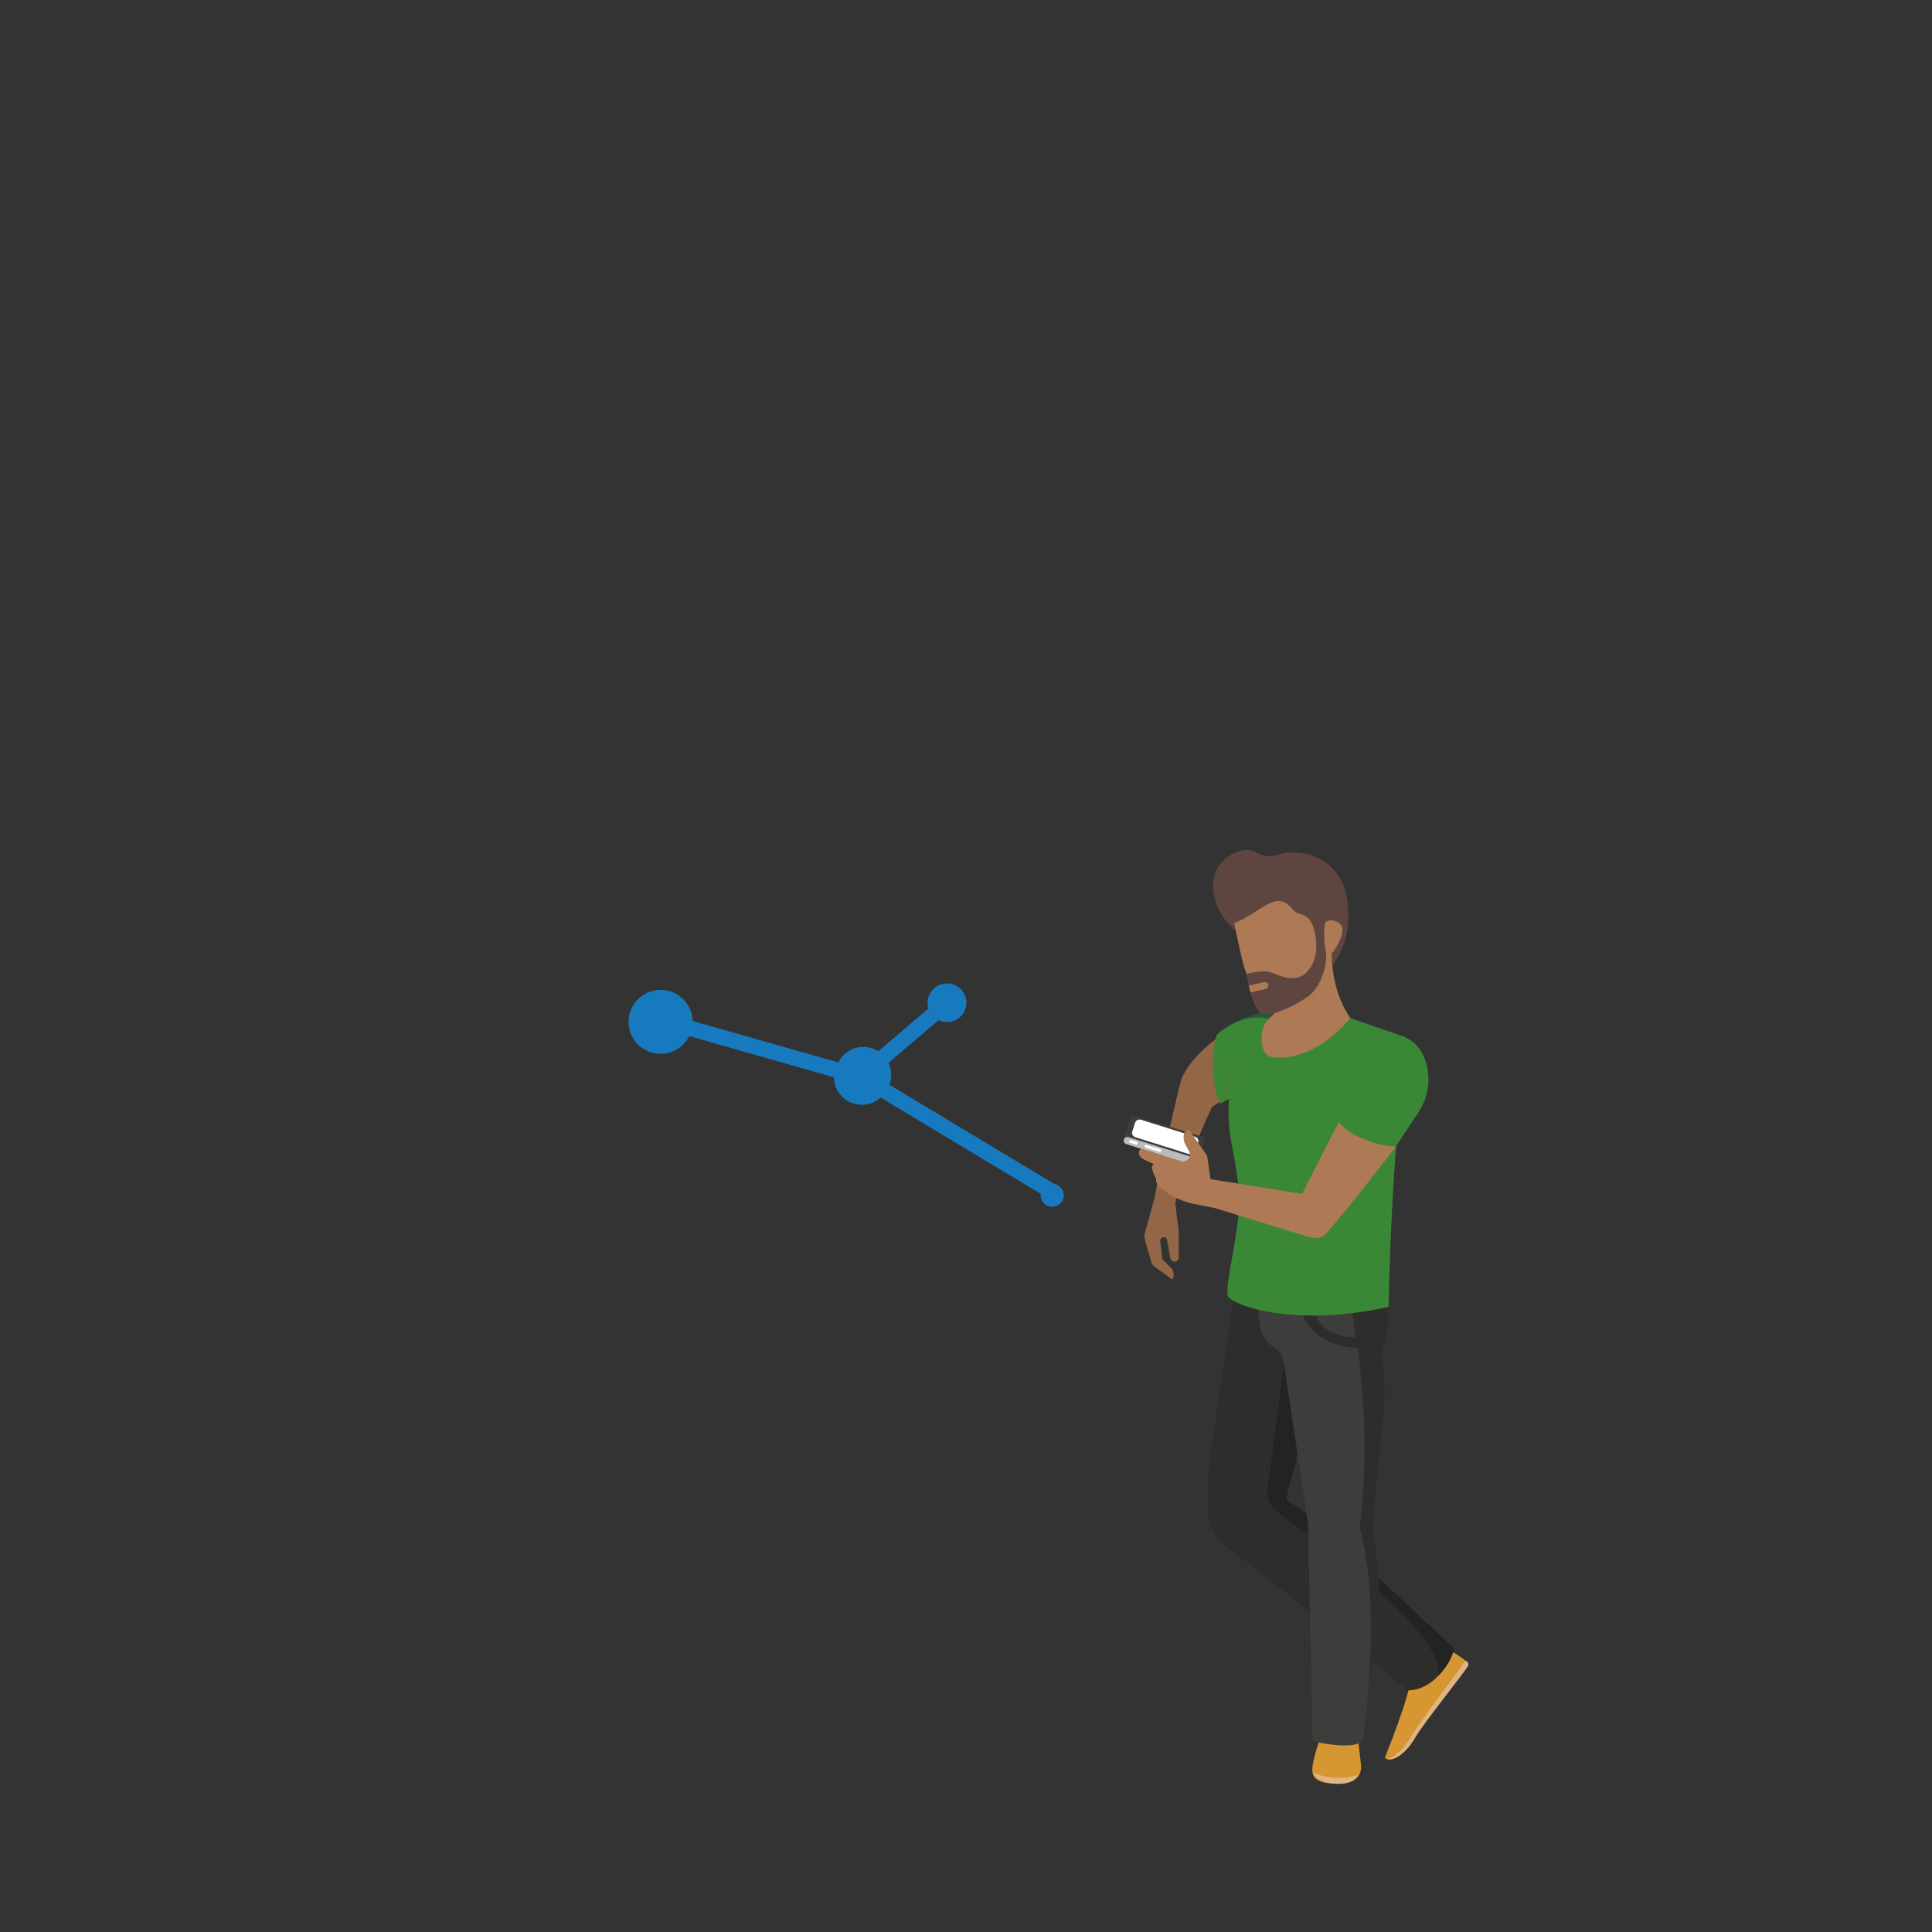 <?xml version="1.0" encoding="UTF-8"?>
<svg width="250px" height="250px" viewBox="0 0 250 250" version="1.1" xmlns="http://www.w3.org/2000/svg" xmlns:xlink="http://www.w3.org/1999/xlink">
    <rect x="0" y="0" width="250" height="250" fill="#333333" stroke="none"/>
    <!-- Generator: Sketch 53.2 (72643) - https://sketchapp.com -->
    <title>da-03-overheidsdata-verbeteren-thumb</title>
    <desc>Created with Sketch.</desc>
    <g id="da-03-overheidsdata-verbeteren-thumb" stroke="none" stroke-width="1" fill="none" fill-rule="evenodd">
        <g transform="translate(80, 110)">
            <g id="Group-4" transform="translate(87.5, 60.5) scale(-1, 1) translate(-87.5, -60.5) translate(65, 0)" fill-rule="nonzero">
                <path d="M32.53,23.873 C30.916,22.228 26.905,20.485 22.943,20.679 C18.981,20.873 18.199,22.034 18.199,22.034 L31.356,26.874 L32.53,23.873 Z" id="Path" fill="#275A38"></path>
                <path d="M3.867,103.104 L3.867,103.104 C2.73,103.384 1.664,103.895 0.737,104.605 L0.15,105.04 C-0.004,105.174 -0.044,105.394 0.052,105.573 C0.394,106.25 5.921,113.123 6.9,114.865 C7.878,116.608 9.786,118.253 10.813,117.479 C7.878,110.171 7.487,107.654 7.487,107.654 L3.867,103.104 Z" id="Path" fill="#D69631"></path>
                <path d="M7.536,114.914 C6.655,113.317 1.617,106.686 0.345,104.895 L0.15,105.04 C-0.004,105.174 -0.044,105.394 0.052,105.573 C0.394,106.25 5.921,113.123 6.9,114.865 C7.878,116.608 9.394,117.866 10.47,117.624 C9.443,117.334 8.22,116.124 7.536,114.914 Z" id="Path" fill="#DFB683"></path>
                <path d="M29.791,91.246 L7.731,108.719 C7.731,108.719 5.824,108.864 3.916,106.879 C2.008,104.895 1.862,103.298 1.862,103.298 L19.421,86.842 L24.019,83.744 L29.791,91.246 Z" id="Path" fill="#2D2E2C"></path>
                <path d="M26.416,84.567 C26.416,84.567 2.644,100.345 3.916,106.879 C2.008,104.895 1.862,103.298 1.862,103.298 L19.421,86.842 L24.019,83.744 L26.416,84.567 Z" id="Path" fill="#232322"></path>
                <path d="M24.9,0.69 C25.782,0.906 26.714,0.767 27.492,0.303 C28.617,-0.52 31.601,0.351 32.677,2.723 C32.971,3.494 33.088,4.321 33.019,5.143 C32.8,7.086 31.859,8.88 30.378,10.176 C26.416,13.709 26.612,18.259 23.873,18.356 C19.324,18.549 15.215,13.467 15.557,8.192 C15.459,0.738 21.916,-0.472 24.9,0.69 Z" id="Path" fill="#5F4540"></path>
                <path d="M17.661,12.838 L23.873,15.645 L24.068,18.259 C24.075,19.655 24.723,20.973 25.829,21.841 C25.829,21.841 33.068,28.859 27.15,29.294 C21.231,29.73 15.264,21.744 15.264,21.744 C18.003,17.823 17.661,12.838 17.661,12.838 Z" id="Path" fill="#AE7A55"></path>
                <path d="M31.894,23.873 C31.894,23.873 36.003,26.632 37.128,29.681 C37.373,30.311 40.161,42.265 40.601,44.976 C40.699,45.508 38.498,48.219 37.959,45.895 C36.834,41.055 33.166,33.215 33.166,33.215 C31.528,32.223 29.959,31.123 28.47,29.923 C26.661,28.326 31.894,23.873 31.894,23.873 Z" id="Path" fill="#946648"></path>
                <path d="M31.112,31.182 L30.916,31.763 L33.166,33.215 C33.166,33.215 33.459,33.795 33.851,34.763 L33.851,34.763 C33.753,33.602 34.584,31.666 35.709,29.633 C33.215,32.247 31.112,31.182 31.112,31.182 Z" id="Path" fill="#BA6635" opacity="0.1"></path>
                <path d="M40.503,44.637 L41.873,49.622 C41.921,49.862 41.921,50.109 41.873,50.348 L41.041,53.252 C40.973,53.558 40.778,53.822 40.503,53.978 L38.302,55.575 L38.302,55.575 C38.014,55.073 38.094,54.443 38.498,54.027 L39.574,52.962 L39.867,50.59 C39.865,50.471 39.832,50.354 39.769,50.251 L39.769,50.251 C39.662,50.114 39.484,50.053 39.314,50.095 C39.144,50.137 39.016,50.274 38.987,50.445 L38.546,52.817 C38.499,53.072 38.271,53.256 38.008,53.252 L38.008,53.252 C37.711,53.252 37.47,53.014 37.47,52.72 L37.47,49.332 L38.057,44.637 L40.503,44.637 Z" id="Path" fill="#946648"></path>
                <path d="M30.084,54.898 L30.525,58.383 L31.258,64.191 L33.313,77.501 C33.712,80.192 33.843,82.915 33.704,85.632 L33.704,85.632 C33.594,87.639 32.522,89.474 30.818,90.569 L29.791,91.246 L23.824,90.569 L24.166,85.099 L16.536,56.205 L30.084,54.898 Z" id="Path" fill="#2D2E2C"></path>
                <path d="M23.432,63.174 L25.976,82.679 C26.117,83.759 25.693,84.835 24.851,85.535 L24.117,86.116 L16.536,56.205 L23.432,63.174 Z" id="Path" fill="#232322"></path>
                <path d="M18.883,112.639 C18.786,114.333 19.47,115.446 19.959,117.527 C20.449,119.609 20.449,120.722 17.025,120.819 C13.601,120.915 13.845,118.641 13.894,118.302 C13.943,117.963 14.334,114.333 14.334,114.333 L18.883,112.639 Z" id="Path" fill="#D69631"></path>
                <path d="M16.927,120.044 C16.014,120.083 15.101,119.952 14.237,119.657 C14.579,120.286 15.362,120.867 17.025,120.819 C18.688,120.77 19.813,120.141 20.057,119.367 C19.078,119.821 18.008,120.053 16.927,120.044 L16.927,120.044 Z" id="Path" fill="#DFB683"></path>
                <path d="M27.688,55.43 L26.954,61.48 C26.853,62.666 26.179,63.729 25.144,64.336 L25.144,64.336 C24.536,64.728 24.099,65.333 23.921,66.03 L20.742,87.229 L20.155,115.156 C20.155,115.156 19.568,115.64 16.731,115.833 C13.894,116.027 13.601,115.107 13.601,115.107 L12.133,102.088 C11.791,98.7 11.253,94.925 11.791,91.585 L12.378,87.858 L11.302,76.436 C11.008,73.967 10.666,71.063 10.862,68.547 L11.106,65.691 C11.138,65.151 11.072,64.61 10.911,64.094 L10.911,64.094 C10.416,62.547 10.233,60.919 10.373,59.302 L10.813,54.753 L27.688,55.43 Z" id="Path" fill="#3D3D3B"></path>
                <path d="M14.041,87.761 C13.152,80.004 13.25,72.166 14.334,64.433 C14.334,64.433 21.525,64.433 21.818,57.995 L10.959,54.753 L10.813,54.753 L10.373,59.302 C10.233,60.919 10.416,62.547 10.911,64.094 C11.072,64.61 11.138,65.151 11.106,65.691 L10.862,68.547 C10.666,71.063 11.008,73.967 11.302,76.436 L12.378,87.858 L11.791,91.585 C11.253,94.925 11.791,98.7 12.133,102.088 L13.601,115.107 C13.601,115.107 11.106,97.925 14.041,87.761 Z" id="Path" fill="#2D2E2C"></path>
                <path d="M15.215,57.899 C15.019,59.98 14.579,62.981 14.579,62.981 C14.579,62.981 18.786,63.416 19.959,59.689 C21.133,55.963 15.215,57.899 15.215,57.899 Z" id="Path" fill="#3D3D3B"></path>
                <path d="M8.954,23.922 L15.264,21.744 C15.264,21.744 19.764,27.552 25.438,26.777 C27.052,26.535 27.199,23.147 25.829,21.841 C26.074,21.937 28.617,20.679 32.53,23.873 C33.068,24.938 33.459,30.504 32.09,32.779 L30.965,32.198 L30.965,32.198 C31.111,34.058 31.012,35.929 30.671,37.764 C30.182,40.329 29.546,44.008 29.595,45.315 C29.84,50.59 31.65,56.785 31.063,57.802 C30.476,58.818 22.748,61.867 10.324,59.109 C10.079,47.251 9.345,38.297 9.345,38.297 L6.459,33.941 C5.26,32.144 4.87,29.935 5.383,27.842 C5.775,26.197 6.753,24.551 8.954,23.922 Z" id="Path" fill="#3A8835"></path>
                <path d="M21.525,44.492 L16.731,35.151 C15.655,37.038 10.959,38.49 9.345,38.345 C9.345,38.345 15.851,46.815 18.59,49.816 C19.128,50.397 20.204,50.203 20.987,49.961 L34.34,45.847 L33.851,42.507 L21.525,44.492 Z" id="Path" fill="#AE7A55"></path>
                <path d="M43.144,34.376 L34.438,37.087 C34.211,37.156 34.081,37.392 34.144,37.619 L34.976,40.233 L44.514,37.232 L43.682,34.618 C43.592,34.413 43.36,34.308 43.144,34.376 L43.144,34.376 Z" id="Path" fill="#3D3D3B"></path>
                <path d="M35.548,35.924 L42.9,35.947 C43.23,35.948 43.497,36.215 43.498,36.545 L43.502,37.724 C43.503,38.055 43.235,38.324 42.903,38.325 C42.902,38.325 42.901,38.325 42.9,38.325 L35.548,38.303 C35.218,38.302 34.951,38.035 34.95,37.705 L34.946,36.526 C34.945,36.195 35.213,35.925 35.545,35.924 C35.546,35.924 35.547,35.924 35.548,35.924 Z" id="Rectangle" fill="#FFFFFF" transform="translate(39.224, 37.125) rotate(-17.6) translate(-39.224, -37.125) "></path>
                <path d="M35.302,38.463 L44.331,38.49 C44.591,38.491 44.802,38.701 44.803,38.961 L44.803,38.961 C44.803,39.219 44.595,39.429 44.337,39.43 C44.336,39.43 44.335,39.43 44.334,39.43 L35.305,39.403 C35.045,39.402 34.835,39.191 34.834,38.931 L34.834,38.931 C34.833,38.673 35.042,38.464 35.3,38.463 C35.3,38.463 35.301,38.463 35.302,38.463 Z" id="Rectangle" fill="#BBBCBD" transform="translate(39.818, 38.946) rotate(-17.6) translate(-39.818, -38.946) "></path>
                <path d="M43.682,37.522 L42.851,37.764 C42.787,37.819 42.766,37.909 42.799,37.986 C42.833,38.064 42.913,38.111 42.998,38.103 L43.78,37.861 C43.82,37.85 43.854,37.823 43.873,37.786 C43.891,37.749 43.893,37.706 43.878,37.667 C43.878,37.571 43.78,37.474 43.682,37.522 Z" id="Path" fill="#FFFFFF"></path>
                <path d="M41.677,38.151 L39.769,38.732 C39.705,38.787 39.684,38.877 39.718,38.954 C39.751,39.032 39.831,39.079 39.916,39.071 L41.775,38.49 C41.866,38.447 41.908,38.342 41.873,38.248 C41.862,38.208 41.834,38.175 41.797,38.156 C41.759,38.138 41.716,38.136 41.677,38.151 Z" id="Path" fill="#FFFFFF"></path>
                <path d="M42.362,38.635 L37.177,40.281 C36.749,40.377 36.309,40.179 36.101,39.797 C35.992,39.529 36.01,39.228 36.15,38.974 L36.737,37.861 C36.981,36.941 36.834,36.312 36.15,36.167 L33.802,39.555 L33.166,43.911 L33.019,46.283 L35.905,45.702 C37.26,45.351 38.526,44.725 39.623,43.863 C40.454,43.572 40.405,42.507 40.405,42.507 C40.405,42.507 40.748,41.878 40.796,41.685 L40.894,41.297 C40.991,41.054 40.911,40.776 40.699,40.62 C40.699,40.62 42.362,39.942 42.411,39.7 C42.554,39.556 42.631,39.359 42.621,39.157 C42.612,38.955 42.518,38.766 42.362,38.635 Z" id="Path" fill="#AE7A55"></path>
                <path d="M21.476,20.873 C22.161,21.357 24.949,22.47 25.829,21.841 L25.829,21.841 L25.389,21.453 C24.571,20.583 24.101,19.447 24.068,18.259 L23.873,15.645 L18.639,13.951 C18.639,14 17.954,18.598 21.476,20.873 Z" id="Path" fill="#BA6635" opacity="0.1"></path>
                <path d="M19.813,10.999 C20.4,7.659 21.965,8.773 22.796,7.611 C24.851,4.949 26.954,8.192 30.28,9.45 C30.28,9.692 29.253,14.435 29.008,15.161 C27.296,19.808 27.541,20.437 24.264,19.711 C20.987,18.985 18.786,17.097 18.199,14.919 L17.416,11.87 C18.003,11.87 19.568,12.257 19.813,10.999 Z" id="Path" fill="#AE7A55"></path>
                <path d="M19.813,10.999 C19.813,10.999 19.177,13.661 20.644,15.5 C22.112,17.339 24.117,16.371 25.34,15.887 C26.563,15.403 28.715,16.033 28.715,16.033 C28.715,16.033 28.03,20.34 26.905,21.066 C25.78,21.792 22.405,20.147 20.742,18.937 C19.079,17.727 17.905,14.629 18.59,12.015 C19.275,9.402 19.813,10.999 19.813,10.999 Z" id="Path" fill="#5F4540"></path>
                <path d="M28.373,17.533 L26.416,17.097 C26.299,17.069 26.175,17.089 26.074,17.153 C25.972,17.217 25.901,17.319 25.878,17.436 C25.849,17.552 25.869,17.674 25.934,17.775 C25.999,17.876 26.102,17.946 26.22,17.969 L28.177,18.404 L28.177,18.404 C28.275,18.114 28.324,17.823 28.421,17.533 L28.373,17.533 Z" id="Path" fill="#AE7A55"></path>
                <path d="M18.443,9.305 C18.834,9.595 18.639,13.613 18.15,13.661 C17.661,13.709 16.438,11.773 16.291,10.515 C16.144,9.257 17.807,8.773 18.443,9.305 Z" id="Path" fill="#AE7A55"></path>
                <path d="M30.28,27.649 C30.72,29.126 30.95,30.658 30.965,32.198 L32.09,32.779 C32.09,32.731 32.139,32.682 32.139,32.634 C32.139,32.585 31.307,29.294 30.28,27.649 Z" id="Path" fill="#876023" opacity="0.1"></path>
            </g>
            <g id="Group-3" transform="translate(29.325, 32.51) rotate(-101) translate(-29.325, -32.51) translate(10.325, 6.51)">
                <g id="Group" fill="#177ABF" fill-rule="nonzero">
                    <path d="M30.61,1.735 C29.065,3.403 29.151,6.006 30.802,7.569 C32.022,8.722 33.816,9.025 35.345,8.334 C36.875,7.644 37.837,6.097 37.781,4.418 C37.726,2.738 36.664,1.259 35.092,0.671 C33.521,0.083 31.75,0.503 30.61,1.735" id="Path"></path>
                    <path d="M0.866,48.978 C0.299,49.606 0.342,50.574 0.963,51.148 C1.578,51.681 2.505,51.622 3.049,51.016 C3.592,50.41 3.551,49.48 2.956,48.924 C2.361,48.369 1.432,48.393 0.866,48.978" id="Path"></path>
                    <path d="M19.059,26.273 C17.69,27.724 17.755,30.012 19.203,31.383 C20.11,32.417 21.524,32.846 22.851,32.489 C24.179,32.132 25.188,31.051 25.456,29.701 C25.724,28.351 25.203,26.966 24.112,26.128 C23.425,25.473 22.504,25.12 21.555,25.147 C20.607,25.174 19.708,25.579 19.059,26.273" id="Path"></path>
                </g>
                <g id="Group-2" transform="translate(2.455, 3.857)">
                    <polyline id="Path" stroke="#177ABF" stroke-width="2" points="31.813 -2.84217094e-14 19.203 24.875 -1.42108547e-14 46.182"></polyline>
                    <path d="M19.396,24.923 L26.326,37.168" id="Path" stroke="#177ABF" stroke-width="2"></path>
                    <path d="M24.738,35.818 C24.035,36.552 23.844,37.638 24.255,38.568 C24.666,39.498 25.597,40.088 26.612,40.06 C27.627,40.032 28.525,39.392 28.884,38.441 C29.244,37.49 28.994,36.416 28.251,35.722 C27.777,35.26 27.136,35.01 26.474,35.028 C25.813,35.046 25.187,35.331 24.738,35.818" id="Path" fill="#177ABF" fill-rule="nonzero"></path>
                </g>
            </g>
        </g>
    </g>
</svg>